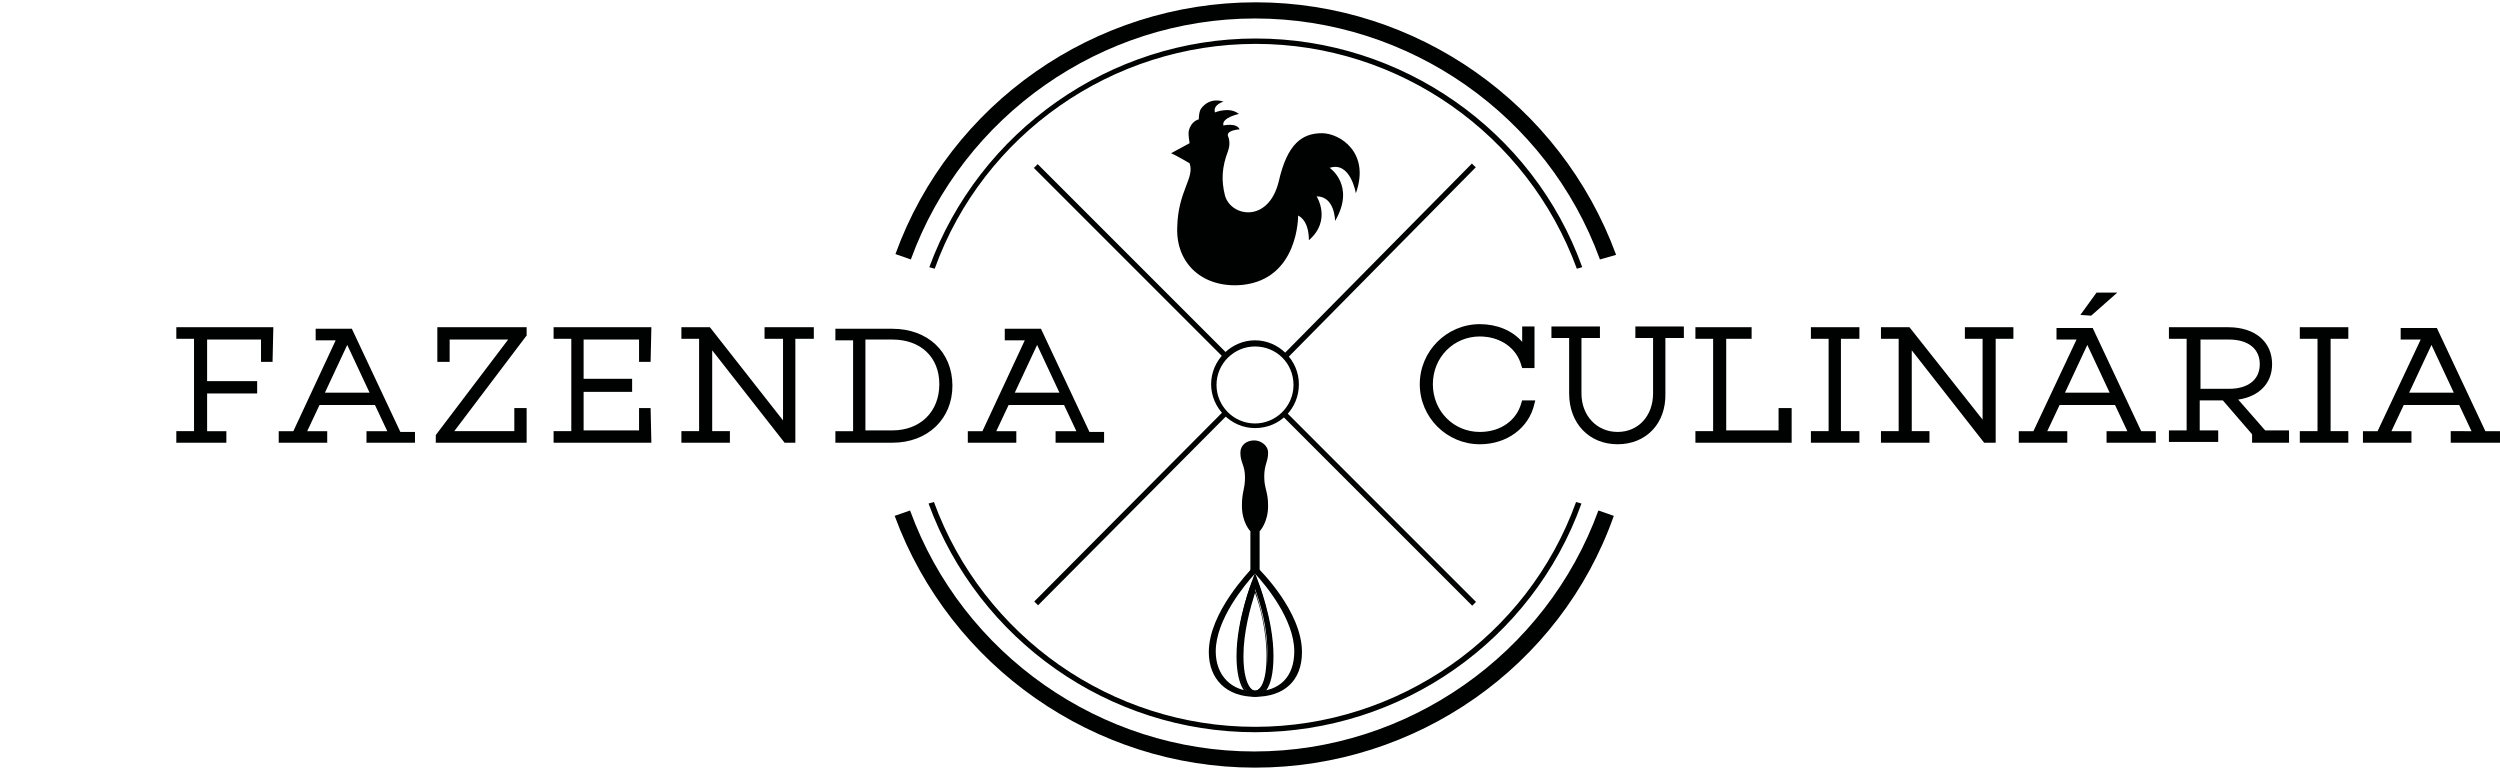 <svg version="1.2" baseProfile="tiny" xmlns="http://www.w3.org/2000/svg" width="324.7" height="100.1" viewBox="-317 230.9 324.7 100.1"><g fill="#000101"><path d="M-112.2 265.8c-6.4-17.5-23.1-29.2-41.7-29.2s-35.4 11.7-41.7 29.2l-.7-.2c6.5-17.7 23.5-29.7 42.4-29.7s36 11.9 42.4 29.7l-.7.2zM-154 326c-18.9 0-35.9-11.9-42.4-29.7l.7-.2c6.4 17.5 23.1 29.2 41.7 29.2s35.4-11.7 41.7-29.2l.7.2C-118 314.1-135 326-154 326"/><path d="M-109.2 264.6c-6.8-18.7-24.8-31.3-44.8-31.3-19.9 0-37.9 12.6-44.7 31.3l-2-.7c7.1-19.6 25.9-32.7 46.8-32.7s39.6 13.2 46.8 32.8l-2.1.6zM-154 330.6c-20.8 0-39.6-13.1-46.8-32.7l2-.7c6.8 18.7 24.8 31.3 44.7 31.3s37.9-12.6 44.7-31.3l2 .7c-6.9 19.6-25.7 32.7-46.6 32.7M-281.9 274.6v2.9h-.9v-2.9h-7.7v6.3h6.6v.9h-6.6v5.3h2.5v.9h-5.8v-.9h2.4v-12.5h-2.4v-.8h11.9z"/><path d="M-287.6 288.4h-6.5v-1.5h2.3v-12h-2.3v-1.5h12.6l-.1 4.5h-1.5V275h-7v5.4h6.5v1.6h-6.5v4.9h2.5zM-271.9 274.9l-3.4 7.4h6.8l-3.4-7.4zm8.6 13.1h-5.7v-.9h2.9l-1.9-4.1h-7.6l-1.9 4.1h2.8v.9h-5.6v-.9h1.7l5.9-12.5h-2.8v-.9h4.1l6.3 13.4h1.8v.9z"/><path d="M-274.8 281.9h5.8l-2.9-6.2-2.9 6.2zm11.8 6.5h-6.4v-1.5h2.7l-1.6-3.4h-7.2l-1.6 3.4h2.6v1.5h-6.3v-1.5h1.9l5.5-11.8h-2.6v-1.5h4.7l6.3 13.4h1.9v1.4h.1zM-249.8 287.1v-2.8h.9v3.7h-11.2v-.6l9.8-12.8h-8.6v2.9h-1v-3.7h11v.6l-9.8 12.7z"/><path d="M-248.6 288.4h-11.8v-1l9.4-12.4h-7.6v2.9h-1.6v-4.5h11.6v1.1l-.1.1-9.3 12.3h7.8v-3h1.6zM-233.7 274.6h-7.8v5.8h6.2v1h-6.2v5.7h7.8v-2.8h.9V288h-12v-.9h2.3v-12.5h-2.3v-.8h12v3.7h-.9z"/><path d="M-232.4 288.4h-12.7v-1.5h2.3v-12h-2.3v-1.5h12.7l-.1 4.5h-1.5V275h-7.2v5.1h6.3v1.7h-6.3v5h7.2v-2.9h1.5zM-214 274.6V288h-.9l-10-12.6v11.7h2.4v.9h-5.7v-.9h2.4v-12.5h-2.4v-.8h3.2l10 12.6v-11.8h-2.3v-.8h5.6v.8z"/><path d="M-213.7 288.4h-1.4l-9.4-12v10.5h2.3v1.5h-6.3v-1.5h2.3v-12h-2.3v-1.5h3.7l9.5 12.1v-10.6h-2.4v-1.5h6.4v1.5h-2.4zM-201.1 287.1c3.8 0 6.4-2.6 6.4-6.3 0-3.6-2.6-6.1-6.4-6.1h-3.8v12.4h3.8zm0-13.3c4.4 0 7.4 2.8 7.4 7 0 4.3-3 7.2-7.4 7.2h-7.1v-.9h2.3v-12.4h-2.3v-.9h7.1z"/><path d="M-204.6 286.8h3.5c3.6 0 6.1-2.4 6.1-6 0-3.5-2.4-5.8-6.1-5.8h-3.5v11.8zm3.5 1.6h-7.4v-1.5h2.3v-11.8h-2.3v-1.5h7.4c4.6 0 7.8 3 7.8 7.4 0 4.3-3.2 7.4-7.8 7.4M-182.3 274.9l-3.4 7.4h6.8l-3.4-7.4zm8.5 13.1h-5.7v-.9h2.9l-1.9-4.1h-7.6l-1.9 4.1h2.8v.9h-5.6v-.9h1.7l5.9-12.5h-2.8v-.9h4.1l6.3 13.4h1.8v.9z"/><path d="M-185.2 281.9h5.8l-2.9-6.2-2.9 6.2zm11.7 6.5h-6.4v-1.5h2.7l-1.6-3.4h-7.2l-1.6 3.4h2.6v1.5h-6.3v-1.5h1.9l5.5-11.8h-2.6v-1.5h4.7l6.3 13.4h1.9v1.4h.1zM-118 283.3c-.7 3-3.3 5-6.8 5-4.1 0-7.5-3.3-7.5-7.4 0-4.2 3.3-7.4 7.4-7.4 2.6 0 4.7 1.2 5.8 3v-2.7h.9v4.8h-1c-.6-2.4-2.9-4.1-5.8-4.1-3.6 0-6.5 2.9-6.5 6.5s2.9 6.5 6.5 6.5c2.9 0 5.1-1.7 5.7-4.1l1.3-.1z"/><path d="M-124.8 288.6c-4.3 0-7.8-3.5-7.8-7.8s3.5-7.8 7.8-7.8c2.2 0 4.2.8 5.5 2.3v-2h1.6v5.4h-1.6l-.1-.3c-.6-2.3-2.7-3.8-5.4-3.8-3.4 0-6.1 2.7-6.1 6.2s2.7 6.2 6.1 6.2c2.7 0 4.8-1.5 5.4-3.8l.1-.3h1.7l-.1.4c-.7 3.2-3.6 5.3-7.1 5.3M-101 274.5v7.5c0 3.6-2.4 6.2-6 6.2s-6-2.6-6-6.2v-7.5h-2.3v-.9h5.7v.9h-2.4v7.5c0 3 2 5.3 5 5.3s5-2.3 5-5.3v-7.5h-2.3v-.9h5.7v.9h-2.4z"/><path d="M-106.9 288.6c-3.7 0-6.3-2.7-6.3-6.6v-7.2h-2.3v-1.5h6.3v1.5h-2.4v7.2c0 2.9 2 5 4.7 5s4.6-2.1 4.6-5v-7.2h-2.3v-1.5h6.3v1.5h-2.4v7.2c.1 3.9-2.5 6.6-6.2 6.6M-84.6 288h-11.9v-.9h2.3v-12.6h-2.3v-.7h6.7v.7h-3.4v12.6h7.6v-3h1z"/><path d="M-84.3 288.4h-12.5v-1.5h2.3v-12h-2.3v-1.5h7.3v1.5h-3.3v11.9h6.8v-2.9h1.7zM-78.2 287.1h2.4v.9h-5.7v-.9h2.3v-12.6h-2.3v-.7h5.7v.7h-2.4z"/><path d="M-75.5 288.4h-6.3v-1.5h2.3v-12h-2.3v-1.5h6.3v1.5h-2.4v12h2.4zM-58.2 274.5V288h-.9l-10-12.6v11.7h2.4v.9h-5.7v-.9h2.3v-12.6h-2.3v-.7h3.2l10 12.6v-11.9h-2.3v-.7h5.7v.7z"/><path d="M-57.8 288.4h-1.5l-9.4-12v10.5h2.3v1.5h-6.3v-1.5h2.3v-12h-2.3v-1.5h3.7l9.5 12v-10.5h-2.3v-1.5h6.3v1.5h-2.3zM-45.9 274.9l-3.4 7.4h6.9l-3.5-7.4zm8.6 13.1H-43v-.9h2.9L-42 283h-7.7l-1.9 4.1h2.8v.9h-5.6v-.9h1.7l5.9-12.6h-2.7v-.9h4.1l6.3 13.4h1.8v1z"/><path d="M-48.8 281.9h5.8l-2.9-6.2-2.9 6.2zm11.8 6.5h-6.4v-1.5h2.7l-1.6-3.4h-7.2l-1.6 3.4h2.6v1.5h-6.3v-1.5h1.9l5.6-11.9h-2.6v-1.5h4.7l6.3 13.4h1.9v1.5zM-27.5 281.6c2.6 0 4.4-1.3 4.4-3.5s-1.7-3.5-4.4-3.5h-4v7.1h4v-.1zm7.5 6.4h-4.1v-.8l-4-4.6h-3.4v4.6h2.4v.9h-5.7v-.9h2.3v-12.6h-2.3v-.9h7.3c3.2 0 5.3 1.7 5.3 4.4 0 2.6-1.9 4.2-4.8 4.4l4 4.6h3v.9z"/><path d="M-31.2 281.4h3.7c2.5 0 4-1.2 4-3.2s-1.5-3.2-4-3.2h-3.7v6.4zm11.5 7h-4.8v-1.1l-3.8-4.4h-3v3.9h2.4v1.5h-6.4v-1.5h2.3v-11.9h-2.3v-1.5h7.7c3.5 0 5.7 1.9 5.7 4.8 0 2.5-1.7 4.2-4.4 4.6l3.5 4h3.1v1.6zM-14.7 287.1h2.4v.9H-18v-.9h2.4v-12.6H-18v-.7h5.7v.7h-2.4z"/><path d="M-12 288.4h-6.3v-1.5h2.3v-12h-2.3v-1.5h6.3v1.5h-2.3v12h2.3zM-1.2 274.9l-3.4 7.4h6.9l-3.5-7.4zM7.4 288H1.7v-.9h2.9L2.7 283H-5l-1.9 4.1h2.8v.9h-5.6v-.9H-8l5.9-12.6h-2.8v-.9h4.1L5.5 287h1.8v1h.1z"/><path d="M-4.1 281.9h5.8l-2.9-6.2-2.9 6.2zm11.8 6.5H1.3v-1.5H4l-1.6-3.4h-7.2l-1.6 3.4h2.6v1.5h-6.3v-1.5h1.9l5.6-11.9h-2.6v-1.5h4.7l6.3 13.4h1.9v1.5zM-45.4 271.9l-1.4-.1 2.1-2.9h2.7zM-162.6 247.9c.3-1.3 1.3-1.5 1.3-1.5s0-1 .3-1.4c1.2-1.6 2.9-.9 2.9-.9s-1.4.4-1.1 1.4c0 0 1.9-.8 3.1.2 0 0-2.3.5-2 1.5 0 0 1.7-.4 2.1.5 0 0-1.8.1-1.5.9 0 0 .4.8 0 1.9-.8 2.1-.9 3.8-.4 5.8.8 2.8 5.7 3.6 7-1.9 1.1-4.8 3-6.2 5.6-6.2 2.3 0 6.3 2.5 4.4 7.8 0 0-.7-4.2-3.4-3.3 0 0 3.4 2.3.7 6.9 0 0 0-3.2-2.4-3.2 0 0 2 3.1-1 5.7 0-2.7-1.4-3.2-1.4-3.2s.1 8.2-7.2 9c-5.1.5-8.7-2.7-8.5-7.5.1-4.7 2.3-6.4 1.6-8.3 0 0-1.7-1-2.4-1.3l2.4-1.3c0-.2-.2-1-.1-1.6M-154 305.4c-1.2 1.3-5.1 5.9-5.1 10.1 0 3.1 2 5.2 5.1 5.2 3.2 0 5.1-1.9 5.1-5.2 0-4.2-3.8-8.7-5.1-10.1m0 16c-3.7 0-6-2.3-6-5.8 0-5.2 5.4-10.6 5.6-10.9l.4-.4.4.4c.2.2 5.7 5.6 5.7 10.9 0 3.7-2.3 5.8-6.1 5.8"/><path d="M-154 307.4c-.5 1.6-1.6 5.2-1.6 8.6 0 3.2.8 4.6 1.6 4.6s1.6-1.2 1.6-4.6c.1-3.5-1-7-1.6-8.6m0 13.7c-1.4 0-2.3-2-2.3-5.2 0-4.6 1.9-9.6 2-9.6l.3-.8.3.8s2 4.9 2 9.6-1.6 5.2-2.3 5.2"/><path d="M-154 307.9c-.6 1.9-1.5 5.1-1.5 8.2 0 3.3.9 4.5 1.5 4.5s1.5-.9 1.5-4.5c0-3.3-.9-6.7-1.5-8.2m0 12.9c-.9 0-1.8-1.5-1.8-4.7 0-3.3 1-6.8 1.6-8.6l.1-.4.1.4c.6 1.8 1.6 5.2 1.6 8.6.2 3.3-.7 4.7-1.6 4.7m0-14.9l-.2.5s-2 5-2 9.6c0 3.1.8 5.1 2.2 5.1.6 0 2.2-.5 2.2-5.1s-2-9.5-2-9.6l-.2-.5zm0 15.5c-1.5 0-2.4-2-2.4-5.3 0-4.7 2-9.6 2-9.7l.4-1.1.4 1.1s2 5 2 9.7c0 4.7-1.6 5.3-2.4 5.3"/><path d="M-153.4 305.3v-5.4s1.1-1.1 1.1-3.3c0-1.9-.5-2.2-.5-3.8 0-1.6.5-1.9.5-3.1 0-1-1-1.6-1.8-1.6-1 0-1.8.6-1.8 1.6 0 1.3.6 1.6.6 3.2s-.4 1.8-.4 3.7c0 2.2 1.1 3.3 1.1 3.3v5.4h1.2zM-125.792 309.57l-24.678-24.677.495-.495 24.678 24.678zM-158.044 277.39l-24.678-24.677.495-.495 24.678 24.678zM-149.71 277.32l-.5-.49 24.38-24.69.5.492zM-182.178 309.517l-.496-.494 24.54-24.673.497.494z"/><path d="M-154 275.9c-2.7 0-5 2.2-5 5 0 2.7 2.2 5 5 5 2.7 0 5-2.2 5-5s-2.2-5-5-5m0 10.6c-3.1 0-5.7-2.6-5.7-5.7s2.6-5.7 5.7-5.7 5.7 2.6 5.7 5.7c0 3.2-2.5 5.7-5.7 5.7"/></g></svg>